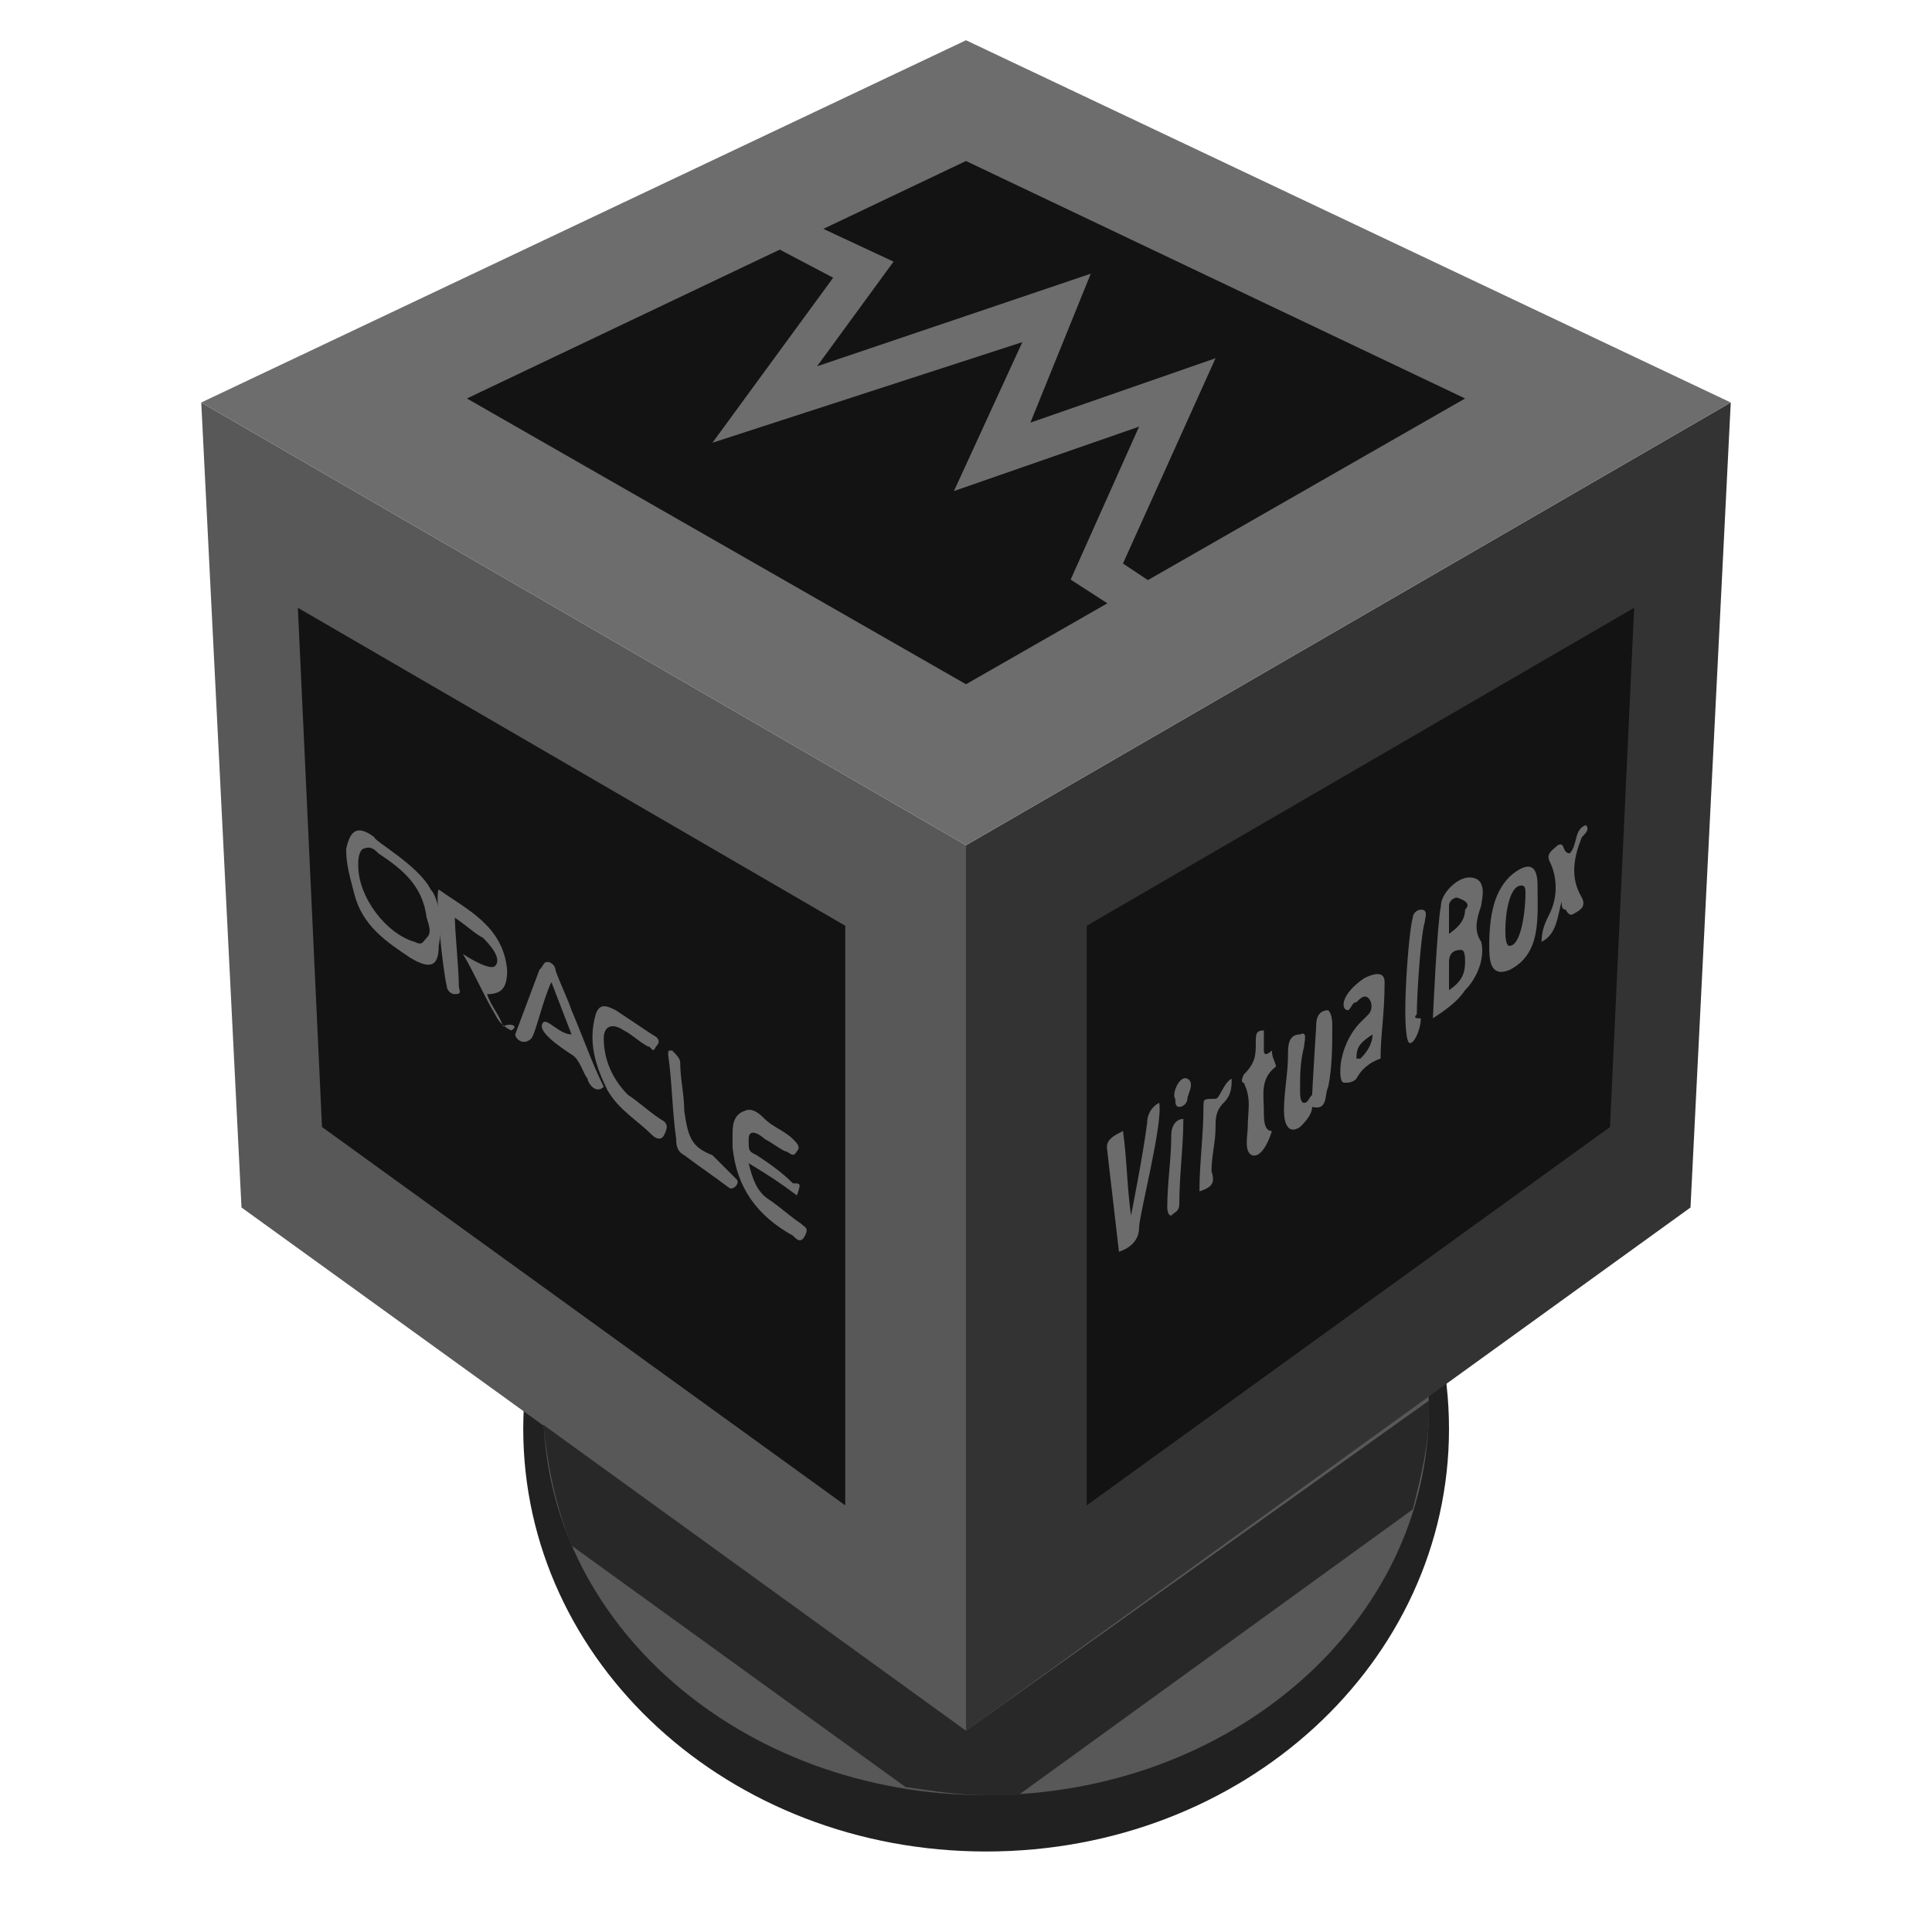 <?xml version="1.0" encoding="utf-8"?>
<!-- Generator: Adobe Illustrator 21.0.2, SVG Export Plug-In . SVG Version: 6.00 Build 0)  -->
<svg xmlns="http://www.w3.org/2000/svg" xmlns:xlink="http://www.w3.org/1999/xlink" version="1.1" id="Layer_1" x="0px" y="0px" viewBox="0 0 48 48" style="enable-background:new 0 0 48 48;" xml:space="preserve" width="48px" height="48px">
<g id="surface1">
	<path style="fill:rgb(33,33,33);" d="M36,35.5C36,29.7,30.9,25,24.5,25S13,29.7,13,35.5S18.1,46,24.5,46S36,41.3,36,35.5z"/>
	<path style="fill:rgb(88,88,88);" d="M35.5,35c0-5.3-4.9-9.6-11-9.6s-11,4.3-11,9.6s4.9,9.6,11,9.6S35.5,40.3,35.5,35z"/>
	<path style="fill:rgb(88,88,88);" d="M5,10l19,11v22L6,30L5,10z"/>
	<path style="fill:rgb(51,51,51);" d="M43,10L24,21v22l18-13L43,10z"/>
	<path style="fill:rgb(40,40,40);" d="M24.5,44.6c0.3,0,0.5,0,0.8,0l9.8-7.1c0.2-0.8,0.4-1.6,0.4-2.4c0-0.1,0-0.2,0-0.3L24,43l-10.5-7.6   c0.1,1,0.3,2,0.7,3l8.3,6C23.2,44.5,23.8,44.6,24.5,44.6z"/>
	<path style="fill:rgb(109,109,109);" d="M5,10l19,11l19-11L24,1L5,10z"/>
	<path style="fill:rgb(19,19,19);" d="M11.6,9.9L24,17l12.4-7.1L24,4L11.6,9.9z"/>
	<path style="fill:rgb(19,19,19);" d="M40,28l0.6-12.9L27,23v14.4L40,28z"/>
	<path style="fill:rgb(19,19,19);" d="M8,28L7.4,15.1L21,23v14.4L8,28z"/>
	<polygon style="fill:rgb(109,109,109);" points="29.7,16.4 26.6,14.4 28.3,10.6 23.7,12.2 25.4,8.5 17.7,11 20.7,6.9 18.8,5.9 19.2,5.1    22.2,6.5 20.3,9.1 27.1,6.8 25.6,10.5 30.2,8.9 27.9,14 30.3,15.6  "/>
	<path style="fill:rgb(108,108,108);" d="M28.8,27.4c0.1,0.5-0.5,2.8-0.5,3.1c0,0.3-0.2,0.5-0.5,0.6c-0.1-0.9-0.2-1.7-0.3-2.6   c0-0.2,0.2-0.3,0.4-0.4c0.1,0.7,0.1,1.4,0.2,2.1c0,0,0.3-1.5,0.4-2.3C28.5,27.7,28.6,27.5,28.8,27.4z"/>
	<path style="fill:rgb(108,108,108);" d="M38.8,22.4c-0.1,0.3-0.1,0.8-0.5,1c0-0.3,0.1-0.5,0.2-0.7c0.2-0.4,0.2-0.9,0-1.3   c-0.1-0.2,0.1-0.3,0.2-0.4c0.2-0.1,0.1,0.2,0.3,0.2c0.2-0.2,0.1-0.6,0.4-0.7c0.1,0.1,0,0.2-0.1,0.3c-0.2,0.5-0.3,1,0,1.5   c0.1,0.2,0,0.3-0.2,0.4c0,0-0.1,0.1-0.2-0.1C38.8,22.6,38.8,22.5,38.8,22.4z"/>
	<path style="fill:rgb(108,108,108);" d="M29,30c0-0.6,0.1-1.2,0.1-1.8c0-0.2,0.1-0.4,0.3-0.4c0,0.7-0.1,1.4-0.1,2.1c0,0.2-0.1,0.2-0.2,0.3   C29,30.2,29,30,29,30z"/>
	<path style="fill:rgb(108,108,108);" d="M29.5,26.8c0.2,0.1,0,0.4,0,0.5c0,0.1-0.1,0.2-0.2,0.2c-0.1,0-0.1-0.1-0.1-0.2   C29.1,27.2,29.3,26.7,29.5,26.8z"/>
	<path style="fill:rgb(108,108,108);" d="M19.8,29.7c-0.4-0.3-0.7-0.5-1.2-0.8c0.1,0.4,0.2,0.7,0.5,0.9c0.3,0.2,0.5,0.4,0.8,0.6   c0.1,0.1,0.2,0.1,0.1,0.3c-0.1,0.2-0.2,0.1-0.3,0c-0.9-0.5-1.4-1.2-1.5-2.2c0-0.1,0-0.2,0-0.3c0-0.2,0-0.5,0.3-0.6   c0.2-0.1,0.4,0.1,0.5,0.2c0.2,0.2,0.5,0.3,0.7,0.5c0.1,0.1,0.2,0.2,0.1,0.3c-0.1,0.2-0.2,0-0.3,0c-0.2-0.1-0.3-0.2-0.5-0.3   c-0.1-0.1-0.4-0.3-0.4,0c0,0.3,0,0.3,0.2,0.4c0.3,0.2,0.6,0.4,0.9,0.7C19.9,29.4,19.9,29.4,19.8,29.7z"/>
	<path style="fill:rgb(108,108,108);" d="M18.3,29.3c0.1,0.1-0.1,0.3-0.2,0.2c-0.4-0.3-0.7-0.5-1.1-0.8c-0.2-0.1-0.2-0.3-0.2-0.4   c-0.1-0.7-0.1-1.4-0.2-2.1c0-0.1,0-0.1,0.1-0.1c0.1,0.1,0.2,0.2,0.2,0.3c0,0.4,0.1,0.8,0.1,1.2c0.1,0.7,0.2,0.9,0.7,1.1   C17.9,28.9,18,29,18.3,29.3z"/>
	<path style="fill:rgb(108,108,108);" d="M29.8,29.6c0-0.7,0.1-1.4,0.1-2.1c0-0.2,0-0.2,0.3-0.2c0.1,0,0.2-0.4,0.4-0.5c0,0.2,0,0.4-0.2,0.6   c-0.2,0.2-0.2,0.4-0.2,0.6c0,0.4-0.1,0.7-0.1,1.1C30.2,29.4,30.1,29.5,29.8,29.6z"/>
	<path style="fill:rgb(108,108,108);" d="M35.3,25.3c-0.1,0-0.2,0-0.1-0.1c0-0.5,0.1-2,0.2-2.3c0-0.1,0.1-0.3-0.1-0.3c-0.1,0-0.2,0.1-0.2,0.2   c-0.1,0.3-0.3,2.8-0.1,3.1C35.1,26,35.3,25.6,35.3,25.3z"/>
	<path style="fill:rgb(108,108,108);" d="M31.6,26.1c0,0-0.2,0.2-0.2,0c0-0.2,0-0.3,0-0.5c-0.2,0-0.2,0.1-0.2,0.3c0,0.3,0,0.5-0.3,0.8   c0,0-0.1,0.2,0,0.2c0.2,0.4,0.1,0.7,0.1,1.1c0,0.2-0.1,0.6,0.1,0.7c0.3,0.1,0.5-0.6,0.5-0.6c-0.2,0-0.2-0.3-0.2-0.5   c0-0.4-0.1-0.8,0.3-1.1C31.7,26.4,31.6,26.3,31.6,26.1z"/>
	<path style="fill:rgb(108,108,108);" d="M37.6,21.7c-0.5,0.4-0.6,1.1-0.6,1.8c0,0.3,0,0.8,0.5,0.6c0.8-0.4,0.7-1.3,0.7-2.1   C38.2,21.5,38,21.4,37.6,21.7z M37.5,23.5c-0.1,0-0.1-0.3-0.1-0.4c0-0.4,0.1-1.1,0.4-1.1c0.1,0,0.1,0.1,0.1,0.2   C37.9,22.6,37.8,23.5,37.5,23.5z"/>
	<path style="fill:rgb(108,108,108);" d="M12.7,25.6c-0.2-0.1-0.3-0.2-0.4-0.4c-0.3-0.5-0.5-1-0.8-1.5c0.3,0.2,0.7,0.4,0.8,0.3   c0.2-0.2-0.2-0.6-0.3-0.7c-0.2-0.1-0.4-0.3-0.7-0.5c0,0.3,0.1,1.3,0.1,1.7c0,0.1,0.1,0.2-0.1,0.2c-0.1,0-0.2-0.1-0.2-0.2   c-0.1-0.4-0.3-2.3-0.2-2.4c0.7,0.5,1.6,0.9,1.7,2c0,0.4-0.1,0.6-0.5,0.6c0.1,0.3,0.3,0.5,0.4,0.8C12.7,25.4,12.9,25.5,12.7,25.6z"/>
	<path style="fill:rgb(108,108,108);" d="M16.4,27.8c-0.3-0.2-0.5-0.4-0.8-0.6c-0.4-0.4-0.6-0.9-0.6-1.4c0-0.3,0.2-0.4,0.5-0.2   c0.2,0.1,0.4,0.3,0.6,0.4c0.1,0,0.1,0.2,0.2,0c0.1-0.1,0.1-0.2-0.1-0.3c-0.3-0.2-0.6-0.4-0.9-0.6c-0.2-0.1-0.4-0.2-0.5,0.1   c-0.2,0.7,0,1.3,0.3,1.9c0.3,0.5,0.7,0.7,1.1,1.1c0,0,0.2,0.2,0.3,0C16.6,28,16.6,27.9,16.4,27.8z"/>
	<path style="fill:rgb(108,108,108);" d="M10.7,22.1c-0.3-0.6-1.4-1.2-1.4-1.3c-0.4-0.3-0.6-0.2-0.7,0.3c0,0.4,0.1,0.7,0.2,1.1   c0.2,0.8,0.8,1.2,1.4,1.6c0.5,0.3,0.7,0.2,0.7-0.3C11,23,10.9,22.3,10.7,22.1z M10.6,23.3c-0.1,0.1-0.1,0.2-0.3,0.1   c-0.7-0.2-1.4-1.1-1.4-1.9c0-0.1,0-0.3,0.1-0.4c0.2-0.1,0.3,0,0.4,0.1c0.6,0.4,1.1,0.8,1.2,1.6C10.7,23.1,10.7,23.2,10.6,23.3z"/>
	<path style="fill:rgb(108,108,108);" d="M36.8,23.4c-0.2-0.3-0.1-0.6,0-0.9c0-0.1,0.2-0.7-0.3-0.7c-0.3,0-0.7,0.4-0.7,0.7   c-0.1,0.5-0.2,2.8-0.2,2.8c0.3-0.2,0.6-0.4,0.8-0.7C36.7,24.3,36.9,23.8,36.8,23.4z M36.4,23.9c0,0.3-0.1,0.5-0.4,0.7   c0-0.3,0-0.5,0-0.7c0-0.2,0.1-0.3,0.3-0.3C36.4,23.6,36.4,23.8,36.4,23.9z M36.4,22.6c0,0.2-0.1,0.4-0.4,0.6c0-0.3,0-0.5,0-0.7   c0-0.1,0.1-0.2,0.2-0.2C36.5,22.4,36.5,22.5,36.4,22.6z"/>
	<path style="fill:rgb(108,108,108);" d="M33,25.1c-0.3,0-0.3,0.3-0.3,0.4c0,0-0.1,1.6-0.1,1.7c-0.1,0.1-0.1,0.2-0.2,0.2   c-0.1,0-0.1-0.2-0.1-0.3c0-0.4,0-0.7,0.1-1.1c0-0.1,0.1-0.4-0.1-0.3c-0.3,0-0.3,0.3-0.3,0.5c0,0.5-0.1,0.9-0.1,1.4   c0,0.3,0.1,0.6,0.4,0.4c0.1-0.1,0.3-0.3,0.3-0.5c0.4,0.1,0.3-0.3,0.4-0.5c0.1-0.5,0.1-1,0.1-1.5C33.1,25.4,33.1,25.2,33,25.1z"/>
	<path style="fill:rgb(108,108,108);" d="M14.2,25.1c-0.1-0.3-0.3-0.7-0.4-1c0-0.1-0.1-0.2-0.2-0.2c-0.1,0-0.1,0.1-0.2,0.2l-0.6,1.6   c0,0.1,0.2,0.3,0.4,0.1c0.1-0.1,0.3-1,0.5-1.4l0.5,1.3c-0.3,0-0.6-0.4-0.7-0.3c-0.2,0.2,0.4,0.6,0.7,0.8c0.2,0.1,0.3,0.5,0.4,0.6   c0,0.1,0.2,0.4,0.4,0.2C14.7,26.4,14.5,25.8,14.2,25.1z"/>
	<path style="fill:rgb(108,108,108);" d="M33.9,24.3c-0.6,0.4-0.6,0.8-0.4,0.8c0.1-0.1,0.1-0.2,0.2-0.2c0.1-0.1,0.2-0.2,0.3-0.1   s0.1,0.3,0,0.4c-0.1,0.1-0.1,0.1-0.2,0.2c-0.3,0.3-0.5,0.8-0.5,1.2c0,0.1,0,0.3,0.1,0.3c0.1,0,0.2,0,0.3-0.1   c0.1-0.2,0.3-0.4,0.6-0.5c0-0.6,0.1-1.1,0.1-1.9C34.4,24.1,34.1,24.2,33.9,24.3z M33.8,26.3c-0.1,0-0.1,0-0.1,0   c0-0.3,0.1-0.4,0.4-0.6c0,0,0,0,0,0C34.1,25.9,34,26.1,33.8,26.3z"/>
</g>
</svg>
